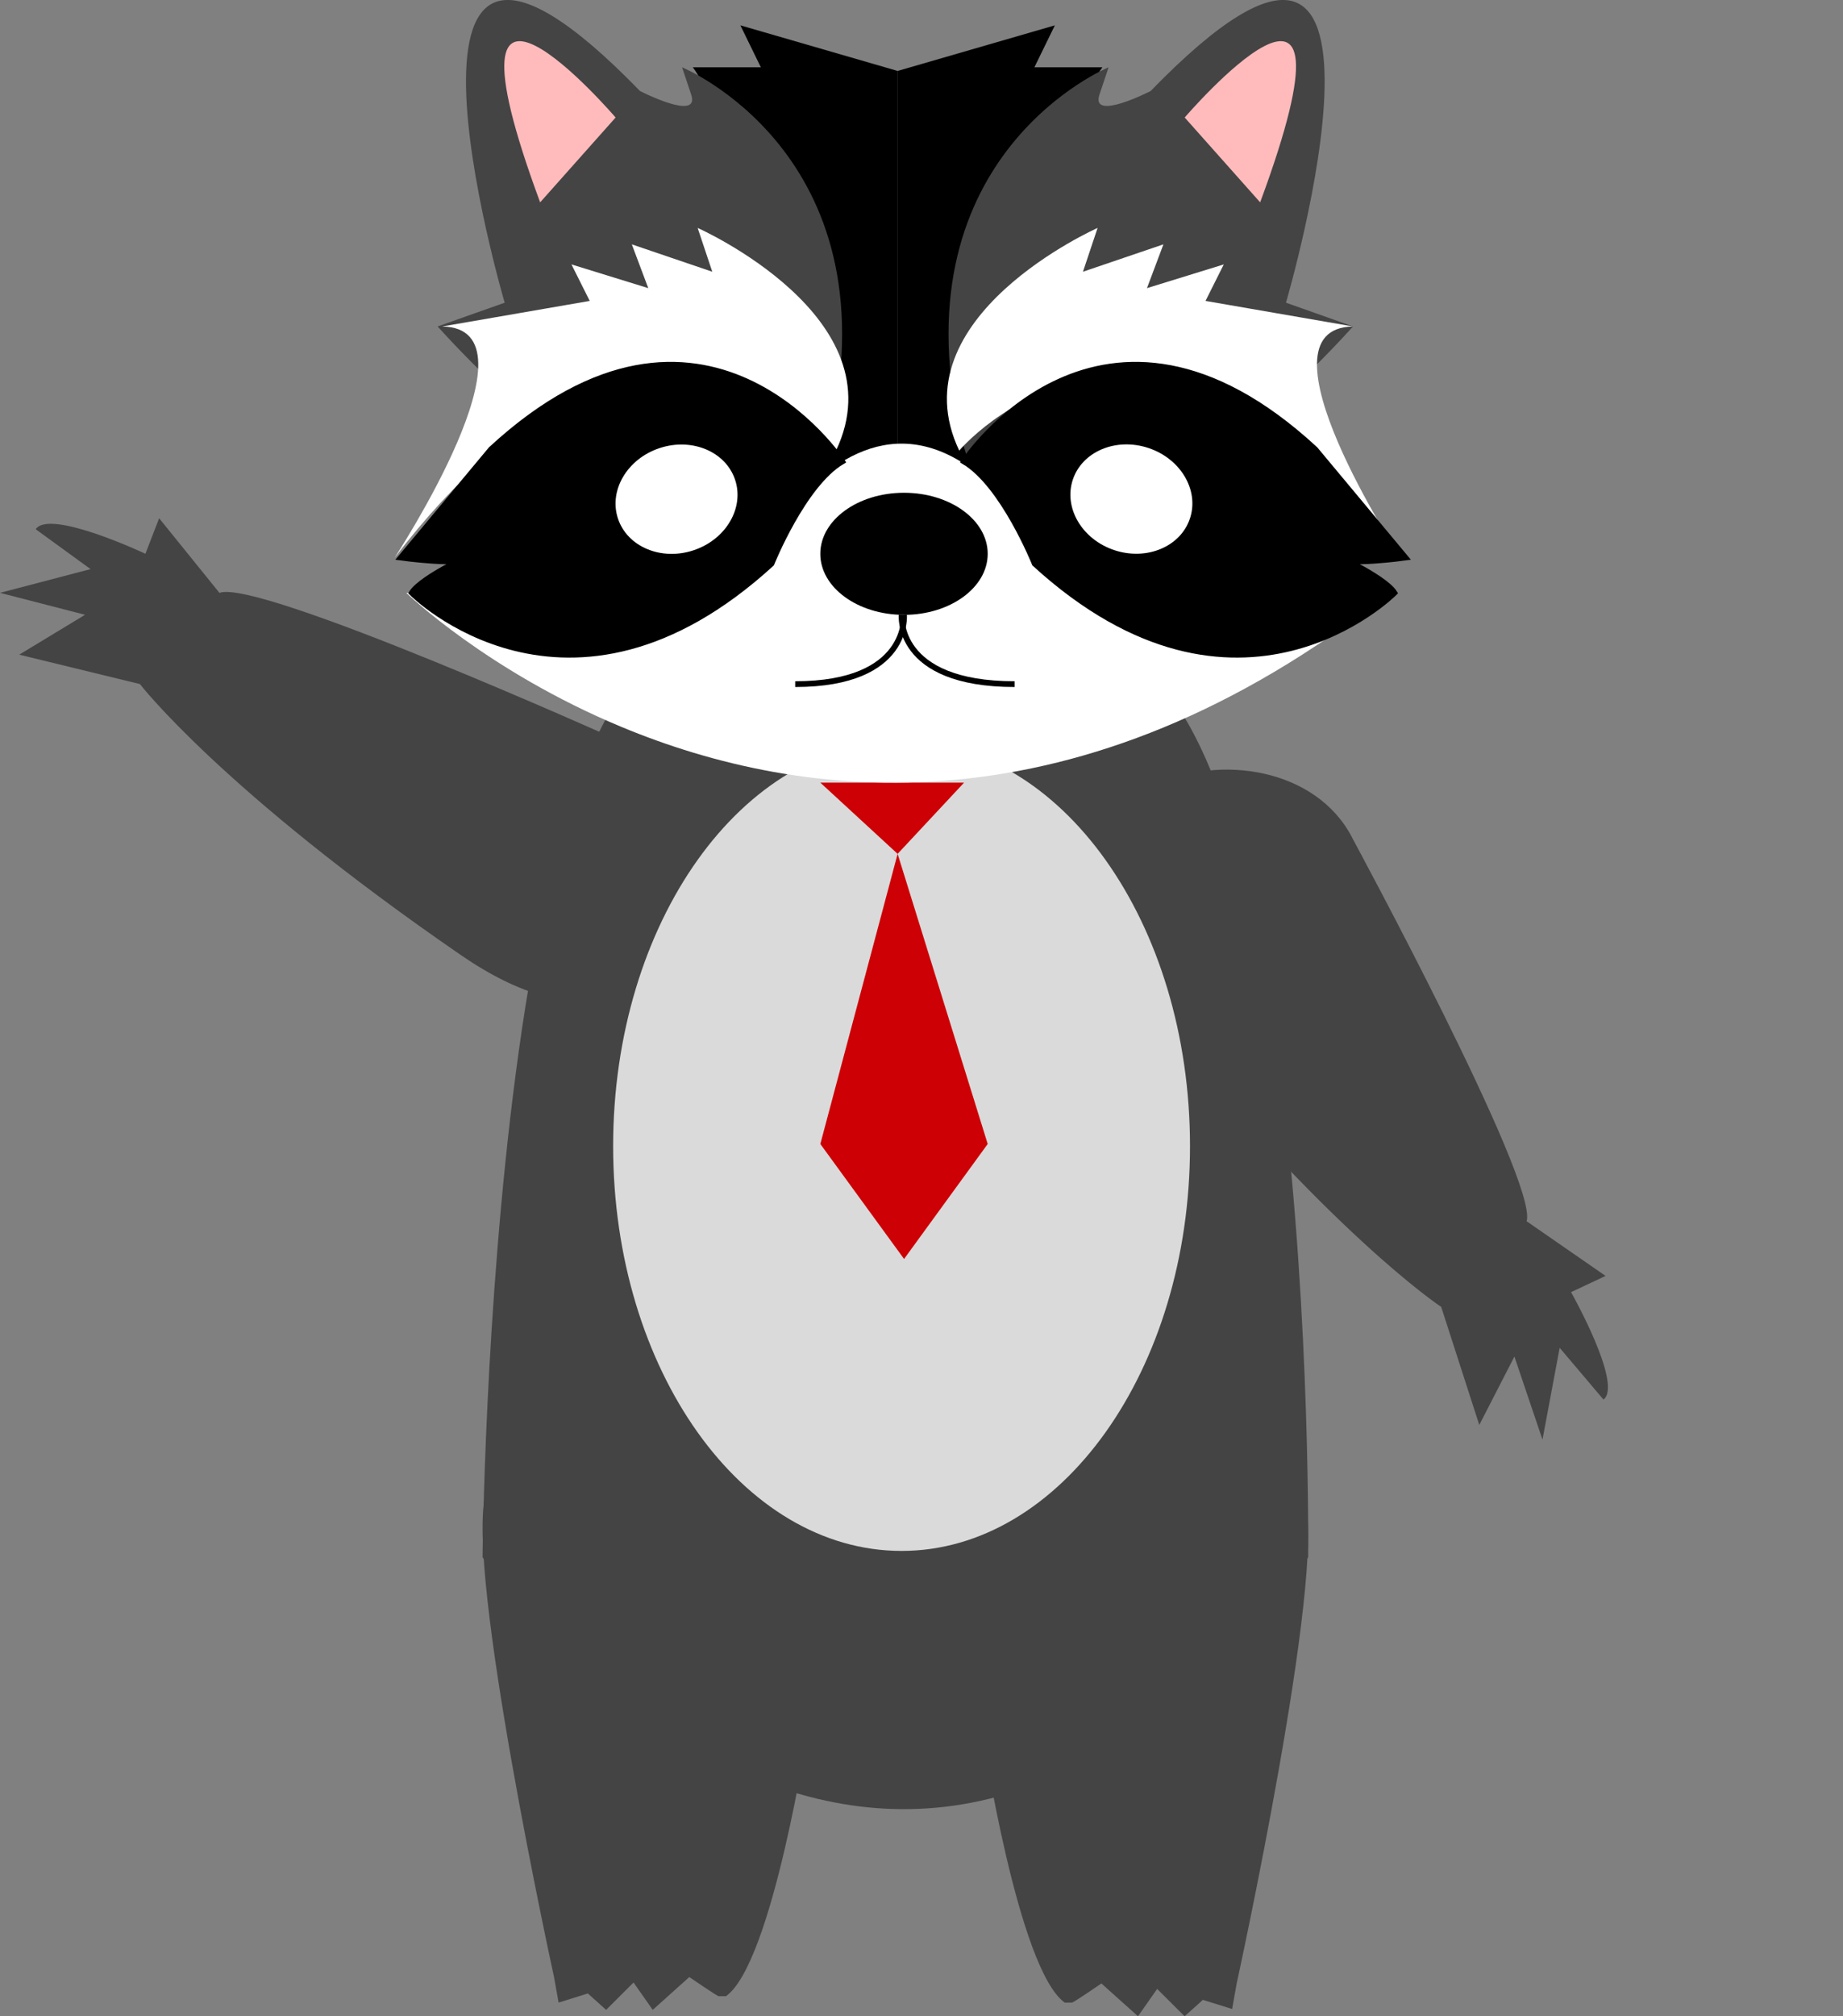 <svg width="320" height="350" viewBox="0 0 320 350" fill="none" xmlns="http://www.w3.org/2000/svg">
<rect x="0" y="0" width="320" height="350" fill="#808080" stroke="none"/>
<g clip-path="url(#clip0_12_358)">
<path d="M185.87 111.921C185.87 111.921 166.176 126.837 125.696 112.746C85.217 98.656 83.786 270.332 83.786 270.332C83.786 270.332 152.839 368.69 227.135 270.332C227.135 270.332 228.924 106.509 185.87 111.921Z" fill="#444444"/>
<path d="M124.764 346.513C124.289 346.355 119.685 343.189 119.685 343.189L113.333 348.888L110.002 344.137L105.239 348.888L102.067 346.039L96.988 347.624L96.196 343.189C96.196 343.189 80.63 272.07 84.366 259.244C88.102 246.417 140.329 299.952 140.329 299.952C140.329 299.952 134.136 340.813 126.042 346.518" fill="#444444"/>
<path d="M186.157 347.624C186.633 347.466 191.236 344.301 191.236 344.301L197.588 350L200.919 345.249L205.682 350L208.855 347.15L213.934 348.736L214.725 344.301C214.725 344.301 230.291 273.182 226.555 260.355C222.819 247.529 170.592 301.064 170.592 301.064C170.592 301.064 176.785 341.925 184.879 347.63" fill="#444444"/>
<path d="M106.923 128.305C106.923 128.305 44.767 100.382 38.104 102.916L27.63 89.96L25.248 96.128C25.248 96.128 8.58 88.269 6.199 91.868L15.724 98.79L0.006 102.91L14.768 106.719L3.337 113.641L24.292 118.744C24.292 118.744 38.579 137.276 80.015 165.784C121.45 194.292 131.825 139.049 106.929 128.294L106.923 128.305Z" fill="#444444"/>
<path d="M234.73 145.339C234.73 145.339 267.122 205.176 265.07 211.993L278.776 221.484L272.782 224.299C272.782 224.299 281.837 240.32 278.412 242.947L270.805 233.965L267.82 249.899L262.946 235.481L256.847 247.353L250.237 226.867C250.237 226.867 230.684 213.982 199.195 174.807C167.707 135.631 222.191 121.324 234.736 145.327L234.73 145.339Z" fill="#444444"/>
<path opacity="0.8" d="M156.54 269.22C184.198 269.22 206.62 237.762 206.62 198.956C206.62 160.15 184.198 128.691 156.54 128.691C128.881 128.691 106.459 160.15 106.459 198.956C106.459 237.762 128.881 269.22 156.54 269.22Z" fill="white"/>
<path d="M142.435 135.859L155.853 148.218L167.39 135.859H142.435Z" fill="#CC0005"/>
<path d="M156.974 218.541L142.435 198.581L155.853 148.218L171.495 198.581" fill="#CC0005"/>
<path d="M142.845 81.704C142.845 81.704 127.596 21.188 120.295 11.685H132.107L128.552 4.4L155.859 12.317V81.704H142.851H142.845Z" fill="black"/>
<path d="M168.862 81.704C168.862 81.704 184.111 21.188 191.412 11.685H179.6L183.155 4.4L155.848 12.317V81.704H168.856H168.862Z" fill="black"/>
<path d="M75.986 56.666L87.627 52.546C87.627 52.546 61.91 -34.881 111.122 15.799C111.122 15.799 121.597 21.182 120.013 16.431L118.424 11.68C118.424 11.68 154.722 26.566 144.353 74.401C133.983 122.237 75.98 56.66 75.98 56.66" fill="#444444"/>
<path d="M234.924 56.666L223.282 52.546C223.282 52.546 249 -34.881 199.787 15.799C199.787 15.799 189.313 21.182 190.896 16.431L192.486 11.68C192.486 11.68 156.188 26.566 166.557 74.401C176.926 122.237 234.93 56.66 234.93 56.66" fill="#444444"/>
<path d="M70.555 102.916C70.555 102.916 84.542 116.468 107.914 126.187C139.203 139.201 187.301 145.345 241.158 102.916" fill="white"/>
<path d="M242.108 102.916H185.776C153.783 44.629 127.843 102.916 127.843 102.916H69.605" fill="white"/>
<path d="M68.531 96.795C68.531 96.795 94.665 56.987 76.783 56.672L102.395 52.236L99.222 45.899L112.559 50.018L109.703 42.417L123.673 47.169L121.133 39.568C121.133 39.568 156.164 55.092 145.156 78.217C145.156 78.217 112.453 39.357 68.531 96.801" fill="white"/>
<path d="M243.176 96.795C243.176 96.795 217.042 56.987 234.924 56.672L209.312 52.236L212.485 45.899L199.148 50.018L202.004 42.417L188.034 47.169L190.574 39.568C190.574 39.568 155.543 55.092 166.551 78.217C166.551 78.217 199.254 39.357 243.176 96.801" fill="white"/>
<path d="M146.223 80.107C146.223 80.107 122.306 43.781 85.264 77.994L69.599 96.789C69.599 96.789 80.185 98.27 81.874 96.789C83.563 95.309 73.194 100.166 71.505 102.916C71.505 102.916 98.6 130.16 133.948 97.848C133.948 97.848 139.449 84.121 146.223 80.107Z" fill="black" stroke="black" stroke-miterlimit="10"/>
<path d="M167.39 80.107C167.39 80.107 191.307 43.781 228.349 77.994L244.014 96.789C244.014 96.789 233.428 98.27 231.739 96.789C230.05 95.309 240.419 100.166 242.108 102.916C242.108 102.916 215.013 130.16 179.665 97.848C179.665 97.848 174.164 84.121 167.39 80.107Z" fill="black" stroke="black" stroke-miterlimit="10"/>
<path d="M120.428 95.521C126.042 93.654 129.268 88.172 127.633 83.276C125.997 78.379 120.12 75.923 114.506 77.79C108.892 79.656 105.666 85.139 107.301 90.035C108.937 94.931 114.814 97.388 120.428 95.521Z" fill="white"/>
<path d="M206.607 90.012C208.243 85.116 205.017 79.633 199.403 77.767C193.788 75.9 187.911 78.356 186.276 83.252C184.641 88.149 187.866 93.631 193.481 95.498C199.095 97.364 204.972 94.908 206.607 90.012Z" fill="white"/>
<path d="M156.962 106.731C164.989 106.731 171.495 101.986 171.495 96.134C171.495 90.281 164.989 85.537 156.962 85.537C148.936 85.537 142.429 90.281 142.429 96.134C142.429 101.986 148.936 106.731 156.962 106.731Z" fill="black"/>
<path d="M156.962 106.731C156.962 106.731 158.071 118.756 138.071 118.756" stroke="black" stroke-miterlimit="10"/>
<path d="M156.552 106.731C156.552 106.731 155.396 118.756 176.176 118.756" stroke="black" stroke-miterlimit="10"/>
<path d="M93.785 35.126C74.261 -17.619 106.888 20.398 106.888 20.398L93.785 35.126Z" fill="#FFBBBC"/>
<path d="M218.801 35.126C238.326 -17.619 205.699 20.398 205.699 20.398L218.801 35.126Z" fill="#FFBBBC"/>
</g>
<defs>
<clipPath id="clip0_12_358">
<rect width="320" height="350" fill="white"/>
</clipPath>
</defs>
</svg>
